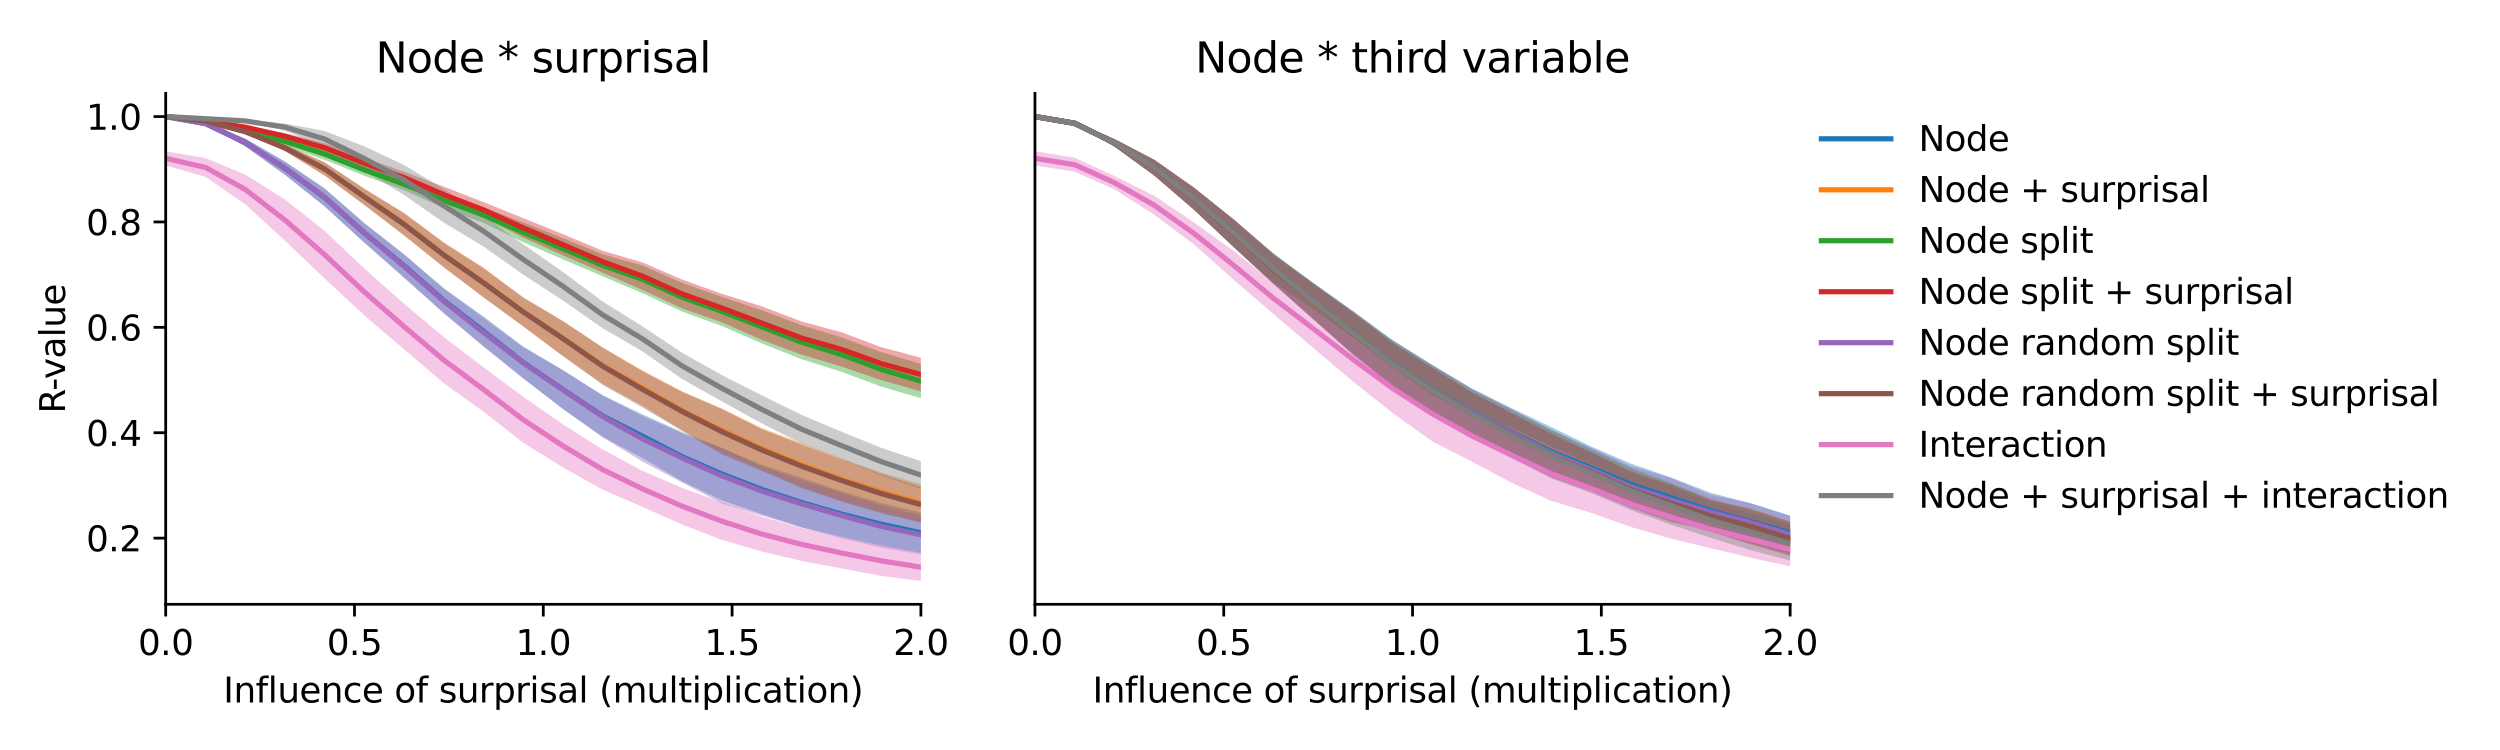 <?xml version="1.0" encoding="utf-8" standalone="no"?>
<!DOCTYPE svg PUBLIC "-//W3C//DTD SVG 1.1//EN"
  "http://www.w3.org/Graphics/SVG/1.1/DTD/svg11.dtd">
<svg xmlns:xlink="http://www.w3.org/1999/xlink" width="720pt" height="216pt" viewBox="0 0 720 216" xmlns="http://www.w3.org/2000/svg" version="1.1">
 <defs>
  <style type="text/css">*{stroke-linejoin: round; stroke-linecap: butt}</style>
 </defs>
 <g id="figure_1">
  <g id="patch_1">
   <path d="M 0 216 
L 720 216 
L 720 0 
L 0 0 
z
" style="fill: #ffffff"/>
  </g>
  <g id="axes_1">
   <g id="patch_2">
    <path d="M 47.72 174.04 
L 265.215 174.04 
L 265.215 26.88 
L 47.72 26.88 
z
" style="fill: #ffffff"/>
   </g>
   <g id="PolyCollection_1">
    <path d="M 47.72 33.569 
L 47.72 33.569 
L 59.167 35.925 
L 70.614 42.139 
L 82.061 50.356 
L 93.508 59.477 
L 104.956 69.956 
L 116.403 79.893 
L 127.85 90.15 
L 139.297 99.711 
L 150.744 109.061 
L 162.191 117.838 
L 173.638 125.815 
L 185.085 131.949 
L 196.532 138.655 
L 207.979 144.12 
L 219.427 148.073 
L 230.874 151.878 
L 242.321 154.635 
L 253.768 157.098 
L 265.215 159.272 
L 265.215 147.619 
L 265.215 147.619 
L 253.768 144.84 
L 242.321 141.477 
L 230.874 137.627 
L 219.427 133.864 
L 207.979 129.015 
L 196.532 124.47 
L 185.085 119.365 
L 173.638 113.873 
L 162.191 106.655 
L 150.744 99.839 
L 139.297 91.171 
L 127.85 83.014 
L 116.403 73.23 
L 104.956 64.289 
L 93.508 54.321 
L 82.061 46.548 
L 70.614 39.914 
L 59.167 35.251 
L 47.72 33.569 
z
" clip-path="url(#p8dbe5b2a8e)" style="fill: #1f77b4; fill-opacity: 0.4"/>
   </g>
   <g id="PolyCollection_2">
    <path d="M 47.72 33.569 
L 47.72 33.569 
L 59.167 35.074 
L 70.614 38.406 
L 82.061 43.533 
L 93.508 50.578 
L 104.956 59.06 
L 116.403 67.729 
L 127.85 77.028 
L 139.297 85.671 
L 150.744 94.13 
L 162.191 102.577 
L 173.638 110.588 
L 185.085 116.838 
L 196.532 123.963 
L 207.979 130.336 
L 219.427 135.201 
L 230.874 140.258 
L 242.321 144.126 
L 253.768 147.427 
L 265.215 150.38 
L 265.215 139.457 
L 265.215 139.457 
L 253.768 136.029 
L 242.321 132.017 
L 230.874 127.532 
L 219.427 123.247 
L 207.979 117.673 
L 196.532 112.726 
L 185.085 106.677 
L 173.638 100.103 
L 162.191 92.555 
L 150.744 85.68 
L 139.297 77.076 
L 127.85 69.785 
L 116.403 61.342 
L 104.956 54.356 
L 93.508 46.759 
L 82.061 41.65 
L 70.614 37.407 
L 59.167 34.681 
L 47.72 33.569 
z
" clip-path="url(#p8dbe5b2a8e)" style="fill: #ff7f0e; fill-opacity: 0.4"/>
   </g>
   <g id="PolyCollection_3">
    <path d="M 47.72 33.569 
L 47.72 33.569 
L 59.167 35.333 
L 70.614 38.197 
L 82.061 42.07 
L 93.508 46.033 
L 104.956 50.63 
L 116.403 54.756 
L 127.85 59.946 
L 139.297 64.191 
L 150.744 69.763 
L 162.191 74.728 
L 173.638 79.612 
L 185.085 84.474 
L 196.532 89.771 
L 207.979 93.924 
L 219.427 98.921 
L 230.874 103.472 
L 242.321 107.069 
L 253.768 111.334 
L 265.215 114.706 
L 265.215 104.83 
L 265.215 104.83 
L 253.768 101.396 
L 242.321 97.151 
L 230.874 93.671 
L 219.427 89.372 
L 207.979 85.542 
L 196.532 81.514 
L 185.085 76.491 
L 173.638 73.277 
L 162.191 68.604 
L 150.744 64.108 
L 139.297 59.711 
L 127.85 55.465 
L 116.403 51.392 
L 104.956 47.232 
L 93.508 42.745 
L 82.061 39.392 
L 70.614 36.927 
L 59.167 34.871 
L 47.72 33.569 
z
" clip-path="url(#p8dbe5b2a8e)" style="fill: #2ca02c; fill-opacity: 0.4"/>
   </g>
   <g id="PolyCollection_4">
    <path d="M 47.72 33.57 
L 47.72 33.57 
L 59.167 34.948 
L 70.614 36.965 
L 82.061 40.152 
L 93.508 43.932 
L 104.956 48.56 
L 116.403 52.858 
L 127.85 58.393 
L 139.297 62.73 
L 150.744 68.462 
L 162.191 73.574 
L 173.638 78.547 
L 185.085 83.519 
L 196.532 88.866 
L 207.979 92.846 
L 219.427 97.897 
L 230.874 102.151 
L 242.321 105.555 
L 253.768 109.464 
L 265.215 112.722 
L 265.215 103.022 
L 265.215 103.022 
L 253.768 99.982 
L 242.321 95.685 
L 230.874 92.598 
L 219.427 88.237 
L 207.979 84.65 
L 196.532 80.545 
L 185.085 75.601 
L 173.638 72.25 
L 162.191 67.459 
L 150.744 62.842 
L 139.297 58.241 
L 127.85 53.771 
L 116.403 49.477 
L 104.956 45.421 
L 93.508 41.195 
L 82.061 38.334 
L 70.614 36.29 
L 59.167 34.616 
L 47.72 33.57 
z
" clip-path="url(#p8dbe5b2a8e)" style="fill: #d62728; fill-opacity: 0.4"/>
   </g>
   <g id="PolyCollection_5">
    <path d="M 47.72 33.569 
L 47.72 33.569 
L 59.167 35.922 
L 70.614 42.153 
L 82.061 50.327 
L 93.508 59.389 
L 104.956 69.846 
L 116.403 80.093 
L 127.85 90.281 
L 139.297 99.882 
L 150.744 108.97 
L 162.191 117.807 
L 173.638 126.029 
L 185.085 132.966 
L 196.532 139 
L 207.979 145.051 
L 219.427 148.532 
L 230.874 151.925 
L 242.321 155.036 
L 253.768 157.669 
L 265.215 159.652 
L 265.215 148.388 
L 265.215 148.388 
L 253.768 145.54 
L 242.321 141.886 
L 230.874 138.305 
L 219.427 134.334 
L 207.979 129.088 
L 196.532 124.84 
L 185.085 119.871 
L 173.638 113.985 
L 162.191 106.658 
L 150.744 100.06 
L 139.297 91.653 
L 127.85 83.234 
L 116.403 73.351 
L 104.956 64.324 
L 93.508 54.27 
L 82.061 46.537 
L 70.614 39.905 
L 59.167 35.255 
L 47.72 33.569 
z
" clip-path="url(#p8dbe5b2a8e)" style="fill: #9467bd; fill-opacity: 0.4"/>
   </g>
   <g id="PolyCollection_6">
    <path d="M 47.72 33.57 
L 47.72 33.57 
L 59.167 35.077 
L 70.614 38.405 
L 82.061 43.521 
L 93.508 50.532 
L 104.956 59.054 
L 116.403 67.878 
L 127.85 76.996 
L 139.297 85.683 
L 150.744 94 
L 162.191 102.6 
L 173.638 110.875 
L 185.085 117.362 
L 196.532 124.172 
L 207.979 130.903 
L 219.427 135.632 
L 230.874 140.549 
L 242.321 144.461 
L 253.768 147.812 
L 265.215 150.503 
L 265.215 140.178 
L 265.215 140.178 
L 253.768 136.516 
L 242.321 132.308 
L 230.874 128.024 
L 219.427 123.589 
L 207.979 117.842 
L 196.532 112.929 
L 185.085 106.951 
L 173.638 100.155 
L 162.191 92.507 
L 150.744 85.744 
L 139.297 77.311 
L 127.85 69.975 
L 116.403 61.424 
L 104.956 54.372 
L 93.508 46.783 
L 82.061 41.65 
L 70.614 37.409 
L 59.167 34.682 
L 47.72 33.57 
z
" clip-path="url(#p8dbe5b2a8e)" style="fill: #8c564b; fill-opacity: 0.4"/>
   </g>
   <g id="PolyCollection_7">
    <path d="M 47.72 43.583 
L 47.72 47.642 
L 59.167 50.925 
L 70.614 58.823 
L 82.061 69.293 
L 93.508 80.226 
L 104.956 90.856 
L 116.403 100.647 
L 127.85 110.384 
L 139.297 118.596 
L 150.744 127.525 
L 162.191 134.653 
L 173.638 141.05 
L 185.085 146.021 
L 196.532 151.099 
L 207.979 155.512 
L 219.427 158.835 
L 230.874 161.559 
L 242.321 163.697 
L 253.768 165.85 
L 265.215 167.351 
L 265.215 159.339 
L 265.215 159.339 
L 253.768 157.185 
L 242.321 154.813 
L 230.874 152.017 
L 219.427 148.801 
L 207.979 144.78 
L 196.532 140.553 
L 185.085 135.627 
L 173.638 129.507 
L 162.191 122.277 
L 150.744 114.328 
L 139.297 105.815 
L 127.85 97.087 
L 116.403 87.526 
L 104.956 77.376 
L 93.508 66.511 
L 82.061 57.448 
L 70.614 50.285 
L 59.167 45.524 
L 47.72 43.583 
z
" clip-path="url(#p8dbe5b2a8e)" style="fill: #e377c2; fill-opacity: 0.4"/>
   </g>
   <g id="PolyCollection_8">
    <path d="M 47.72 33.569 
L 47.72 33.569 
L 59.167 34.226 
L 70.614 35.154 
L 82.061 37.637 
L 93.508 42.356 
L 104.956 49.229 
L 116.403 56.167 
L 127.85 64.122 
L 139.297 71.046 
L 150.744 79.138 
L 162.191 86.605 
L 173.638 94.578 
L 185.085 101.229 
L 196.532 109.219 
L 207.979 115.643 
L 219.427 121.981 
L 230.874 127.751 
L 242.321 132.325 
L 253.768 136.952 
L 265.215 140.84 
L 265.215 132.814 
L 265.215 132.814 
L 253.768 128.954 
L 242.321 124.324 
L 230.874 119.499 
L 219.427 113.877 
L 207.979 108.077 
L 196.532 101.658 
L 185.085 94.038 
L 173.638 86.886 
L 162.191 78.377 
L 150.744 70.383 
L 139.297 62.165 
L 127.85 54.485 
L 116.403 47.549 
L 104.956 42.151 
L 93.508 37.746 
L 82.061 35.58 
L 70.614 34.499 
L 59.167 34.147 
L 47.72 33.569 
z
" clip-path="url(#p8dbe5b2a8e)" style="fill: #7f7f7f; fill-opacity: 0.4"/>
   </g>
   <g id="matplotlib.axis_1">
    <g id="xtick_1">
     <g id="line2d_1">
      <defs>
       <path id="m71235b9f17" d="M 0 0 
L 0 3.5 
" style="stroke: #000000; stroke-width: 0.8"/>
      </defs>
      <g>
       <use xlink:href="#m71235b9f17" x="47.72" y="174.04" style="stroke: #000000; stroke-width: 0.8"/>
      </g>
     </g>
     <g id="text_1">
      <!-- 0.0 -->
      <g transform="translate(39.768 188.638)scale(0.1 -0.1)">
       <defs>
        <path id="DejaVuSans-30" d="M 2034 4250 
Q 1547 4250 1301 3770 
Q 1056 3291 1056 2328 
Q 1056 1369 1301 889 
Q 1547 409 2034 409 
Q 2525 409 2770 889 
Q 3016 1369 3016 2328 
Q 3016 3291 2770 3770 
Q 2525 4250 2034 4250 
z
M 2034 4750 
Q 2819 4750 3233 4129 
Q 3647 3509 3647 2328 
Q 3647 1150 3233 529 
Q 2819 -91 2034 -91 
Q 1250 -91 836 529 
Q 422 1150 422 2328 
Q 422 3509 836 4129 
Q 1250 4750 2034 4750 
z
" transform="scale(0.016)"/>
        <path id="DejaVuSans-2e" d="M 684 794 
L 1344 794 
L 1344 0 
L 684 0 
L 684 794 
z
" transform="scale(0.016)"/>
       </defs>
       <use xlink:href="#DejaVuSans-30"/>
       <use xlink:href="#DejaVuSans-2e" x="63.623"/>
       <use xlink:href="#DejaVuSans-30" x="95.41"/>
      </g>
     </g>
    </g>
    <g id="xtick_2">
     <g id="line2d_2">
      <g>
       <use xlink:href="#m71235b9f17" x="102.094" y="174.04" style="stroke: #000000; stroke-width: 0.8"/>
      </g>
     </g>
     <g id="text_2">
      <!-- 0.5 -->
      <g transform="translate(94.142 188.638)scale(0.1 -0.1)">
       <defs>
        <path id="DejaVuSans-35" d="M 691 4666 
L 3169 4666 
L 3169 4134 
L 1269 4134 
L 1269 2991 
Q 1406 3038 1543 3061 
Q 1681 3084 1819 3084 
Q 2600 3084 3056 2656 
Q 3513 2228 3513 1497 
Q 3513 744 3044 326 
Q 2575 -91 1722 -91 
Q 1428 -91 1123 -41 
Q 819 9 494 109 
L 494 744 
Q 775 591 1075 516 
Q 1375 441 1709 441 
Q 2250 441 2565 725 
Q 2881 1009 2881 1497 
Q 2881 1984 2565 2268 
Q 2250 2553 1709 2553 
Q 1456 2553 1204 2497 
Q 953 2441 691 2322 
L 691 4666 
z
" transform="scale(0.016)"/>
       </defs>
       <use xlink:href="#DejaVuSans-30"/>
       <use xlink:href="#DejaVuSans-2e" x="63.623"/>
       <use xlink:href="#DejaVuSans-35" x="95.41"/>
      </g>
     </g>
    </g>
    <g id="xtick_3">
     <g id="line2d_3">
      <g>
       <use xlink:href="#m71235b9f17" x="156.468" y="174.04" style="stroke: #000000; stroke-width: 0.8"/>
      </g>
     </g>
     <g id="text_3">
      <!-- 1.0 -->
      <g transform="translate(148.516 188.638)scale(0.1 -0.1)">
       <defs>
        <path id="DejaVuSans-31" d="M 794 531 
L 1825 531 
L 1825 4091 
L 703 3866 
L 703 4441 
L 1819 4666 
L 2450 4666 
L 2450 531 
L 3481 531 
L 3481 0 
L 794 0 
L 794 531 
z
" transform="scale(0.016)"/>
       </defs>
       <use xlink:href="#DejaVuSans-31"/>
       <use xlink:href="#DejaVuSans-2e" x="63.623"/>
       <use xlink:href="#DejaVuSans-30" x="95.41"/>
      </g>
     </g>
    </g>
    <g id="xtick_4">
     <g id="line2d_4">
      <g>
       <use xlink:href="#m71235b9f17" x="210.841" y="174.04" style="stroke: #000000; stroke-width: 0.8"/>
      </g>
     </g>
     <g id="text_4">
      <!-- 1.5 -->
      <g transform="translate(202.89 188.638)scale(0.1 -0.1)">
       <use xlink:href="#DejaVuSans-31"/>
       <use xlink:href="#DejaVuSans-2e" x="63.623"/>
       <use xlink:href="#DejaVuSans-35" x="95.41"/>
      </g>
     </g>
    </g>
    <g id="xtick_5">
     <g id="line2d_5">
      <g>
       <use xlink:href="#m71235b9f17" x="265.215" y="174.04" style="stroke: #000000; stroke-width: 0.8"/>
      </g>
     </g>
     <g id="text_5">
      <!-- 2.0 -->
      <g transform="translate(257.263 188.638)scale(0.1 -0.1)">
       <defs>
        <path id="DejaVuSans-32" d="M 1228 531 
L 3431 531 
L 3431 0 
L 469 0 
L 469 531 
Q 828 903 1448 1529 
Q 2069 2156 2228 2338 
Q 2531 2678 2651 2914 
Q 2772 3150 2772 3378 
Q 2772 3750 2511 3984 
Q 2250 4219 1831 4219 
Q 1534 4219 1204 4116 
Q 875 4013 500 3803 
L 500 4441 
Q 881 4594 1212 4672 
Q 1544 4750 1819 4750 
Q 2544 4750 2975 4387 
Q 3406 4025 3406 3419 
Q 3406 3131 3298 2873 
Q 3191 2616 2906 2266 
Q 2828 2175 2409 1742 
Q 1991 1309 1228 531 
z
" transform="scale(0.016)"/>
       </defs>
       <use xlink:href="#DejaVuSans-32"/>
       <use xlink:href="#DejaVuSans-2e" x="63.623"/>
       <use xlink:href="#DejaVuSans-30" x="95.41"/>
      </g>
     </g>
    </g>
    <g id="text_6">
     <!-- Influence of surprisal (multiplication) -->
     <g transform="translate(64.321 202.317)scale(0.1 -0.1)">
      <defs>
       <path id="DejaVuSans-49" d="M 628 4666 
L 1259 4666 
L 1259 0 
L 628 0 
L 628 4666 
z
" transform="scale(0.016)"/>
       <path id="DejaVuSans-6e" d="M 3513 2113 
L 3513 0 
L 2938 0 
L 2938 2094 
Q 2938 2591 2744 2837 
Q 2550 3084 2163 3084 
Q 1697 3084 1428 2787 
Q 1159 2491 1159 1978 
L 1159 0 
L 581 0 
L 581 3500 
L 1159 3500 
L 1159 2956 
Q 1366 3272 1645 3428 
Q 1925 3584 2291 3584 
Q 2894 3584 3203 3211 
Q 3513 2838 3513 2113 
z
" transform="scale(0.016)"/>
       <path id="DejaVuSans-66" d="M 2375 4863 
L 2375 4384 
L 1825 4384 
Q 1516 4384 1395 4259 
Q 1275 4134 1275 3809 
L 1275 3500 
L 2222 3500 
L 2222 3053 
L 1275 3053 
L 1275 0 
L 697 0 
L 697 3053 
L 147 3053 
L 147 3500 
L 697 3500 
L 697 3744 
Q 697 4328 969 4595 
Q 1241 4863 1831 4863 
L 2375 4863 
z
" transform="scale(0.016)"/>
       <path id="DejaVuSans-6c" d="M 603 4863 
L 1178 4863 
L 1178 0 
L 603 0 
L 603 4863 
z
" transform="scale(0.016)"/>
       <path id="DejaVuSans-75" d="M 544 1381 
L 544 3500 
L 1119 3500 
L 1119 1403 
Q 1119 906 1312 657 
Q 1506 409 1894 409 
Q 2359 409 2629 706 
Q 2900 1003 2900 1516 
L 2900 3500 
L 3475 3500 
L 3475 0 
L 2900 0 
L 2900 538 
Q 2691 219 2414 64 
Q 2138 -91 1772 -91 
Q 1169 -91 856 284 
Q 544 659 544 1381 
z
M 1991 3584 
L 1991 3584 
z
" transform="scale(0.016)"/>
       <path id="DejaVuSans-65" d="M 3597 1894 
L 3597 1613 
L 953 1613 
Q 991 1019 1311 708 
Q 1631 397 2203 397 
Q 2534 397 2845 478 
Q 3156 559 3463 722 
L 3463 178 
Q 3153 47 2828 -22 
Q 2503 -91 2169 -91 
Q 1331 -91 842 396 
Q 353 884 353 1716 
Q 353 2575 817 3079 
Q 1281 3584 2069 3584 
Q 2775 3584 3186 3129 
Q 3597 2675 3597 1894 
z
M 3022 2063 
Q 3016 2534 2758 2815 
Q 2500 3097 2075 3097 
Q 1594 3097 1305 2825 
Q 1016 2553 972 2059 
L 3022 2063 
z
" transform="scale(0.016)"/>
       <path id="DejaVuSans-63" d="M 3122 3366 
L 3122 2828 
Q 2878 2963 2633 3030 
Q 2388 3097 2138 3097 
Q 1578 3097 1268 2742 
Q 959 2388 959 1747 
Q 959 1106 1268 751 
Q 1578 397 2138 397 
Q 2388 397 2633 464 
Q 2878 531 3122 666 
L 3122 134 
Q 2881 22 2623 -34 
Q 2366 -91 2075 -91 
Q 1284 -91 818 406 
Q 353 903 353 1747 
Q 353 2603 823 3093 
Q 1294 3584 2113 3584 
Q 2378 3584 2631 3529 
Q 2884 3475 3122 3366 
z
" transform="scale(0.016)"/>
       <path id="DejaVuSans-20" transform="scale(0.016)"/>
       <path id="DejaVuSans-6f" d="M 1959 3097 
Q 1497 3097 1228 2736 
Q 959 2375 959 1747 
Q 959 1119 1226 758 
Q 1494 397 1959 397 
Q 2419 397 2687 759 
Q 2956 1122 2956 1747 
Q 2956 2369 2687 2733 
Q 2419 3097 1959 3097 
z
M 1959 3584 
Q 2709 3584 3137 3096 
Q 3566 2609 3566 1747 
Q 3566 888 3137 398 
Q 2709 -91 1959 -91 
Q 1206 -91 779 398 
Q 353 888 353 1747 
Q 353 2609 779 3096 
Q 1206 3584 1959 3584 
z
" transform="scale(0.016)"/>
       <path id="DejaVuSans-73" d="M 2834 3397 
L 2834 2853 
Q 2591 2978 2328 3040 
Q 2066 3103 1784 3103 
Q 1356 3103 1142 2972 
Q 928 2841 928 2578 
Q 928 2378 1081 2264 
Q 1234 2150 1697 2047 
L 1894 2003 
Q 2506 1872 2764 1633 
Q 3022 1394 3022 966 
Q 3022 478 2636 193 
Q 2250 -91 1575 -91 
Q 1294 -91 989 -36 
Q 684 19 347 128 
L 347 722 
Q 666 556 975 473 
Q 1284 391 1588 391 
Q 1994 391 2212 530 
Q 2431 669 2431 922 
Q 2431 1156 2273 1281 
Q 2116 1406 1581 1522 
L 1381 1569 
Q 847 1681 609 1914 
Q 372 2147 372 2553 
Q 372 3047 722 3315 
Q 1072 3584 1716 3584 
Q 2034 3584 2315 3537 
Q 2597 3491 2834 3397 
z
" transform="scale(0.016)"/>
       <path id="DejaVuSans-72" d="M 2631 2963 
Q 2534 3019 2420 3045 
Q 2306 3072 2169 3072 
Q 1681 3072 1420 2755 
Q 1159 2438 1159 1844 
L 1159 0 
L 581 0 
L 581 3500 
L 1159 3500 
L 1159 2956 
Q 1341 3275 1631 3429 
Q 1922 3584 2338 3584 
Q 2397 3584 2469 3576 
Q 2541 3569 2628 3553 
L 2631 2963 
z
" transform="scale(0.016)"/>
       <path id="DejaVuSans-70" d="M 1159 525 
L 1159 -1331 
L 581 -1331 
L 581 3500 
L 1159 3500 
L 1159 2969 
Q 1341 3281 1617 3432 
Q 1894 3584 2278 3584 
Q 2916 3584 3314 3078 
Q 3713 2572 3713 1747 
Q 3713 922 3314 415 
Q 2916 -91 2278 -91 
Q 1894 -91 1617 61 
Q 1341 213 1159 525 
z
M 3116 1747 
Q 3116 2381 2855 2742 
Q 2594 3103 2138 3103 
Q 1681 3103 1420 2742 
Q 1159 2381 1159 1747 
Q 1159 1113 1420 752 
Q 1681 391 2138 391 
Q 2594 391 2855 752 
Q 3116 1113 3116 1747 
z
" transform="scale(0.016)"/>
       <path id="DejaVuSans-69" d="M 603 3500 
L 1178 3500 
L 1178 0 
L 603 0 
L 603 3500 
z
M 603 4863 
L 1178 4863 
L 1178 4134 
L 603 4134 
L 603 4863 
z
" transform="scale(0.016)"/>
       <path id="DejaVuSans-61" d="M 2194 1759 
Q 1497 1759 1228 1600 
Q 959 1441 959 1056 
Q 959 750 1161 570 
Q 1363 391 1709 391 
Q 2188 391 2477 730 
Q 2766 1069 2766 1631 
L 2766 1759 
L 2194 1759 
z
M 3341 1997 
L 3341 0 
L 2766 0 
L 2766 531 
Q 2569 213 2275 61 
Q 1981 -91 1556 -91 
Q 1019 -91 701 211 
Q 384 513 384 1019 
Q 384 1609 779 1909 
Q 1175 2209 1959 2209 
L 2766 2209 
L 2766 2266 
Q 2766 2663 2505 2880 
Q 2244 3097 1772 3097 
Q 1472 3097 1187 3025 
Q 903 2953 641 2809 
L 641 3341 
Q 956 3463 1253 3523 
Q 1550 3584 1831 3584 
Q 2591 3584 2966 3190 
Q 3341 2797 3341 1997 
z
" transform="scale(0.016)"/>
       <path id="DejaVuSans-28" d="M 1984 4856 
Q 1566 4138 1362 3434 
Q 1159 2731 1159 2009 
Q 1159 1288 1364 580 
Q 1569 -128 1984 -844 
L 1484 -844 
Q 1016 -109 783 600 
Q 550 1309 550 2009 
Q 550 2706 781 3412 
Q 1013 4119 1484 4856 
L 1984 4856 
z
" transform="scale(0.016)"/>
       <path id="DejaVuSans-6d" d="M 3328 2828 
Q 3544 3216 3844 3400 
Q 4144 3584 4550 3584 
Q 5097 3584 5394 3201 
Q 5691 2819 5691 2113 
L 5691 0 
L 5113 0 
L 5113 2094 
Q 5113 2597 4934 2840 
Q 4756 3084 4391 3084 
Q 3944 3084 3684 2787 
Q 3425 2491 3425 1978 
L 3425 0 
L 2847 0 
L 2847 2094 
Q 2847 2600 2669 2842 
Q 2491 3084 2119 3084 
Q 1678 3084 1418 2786 
Q 1159 2488 1159 1978 
L 1159 0 
L 581 0 
L 581 3500 
L 1159 3500 
L 1159 2956 
Q 1356 3278 1631 3431 
Q 1906 3584 2284 3584 
Q 2666 3584 2933 3390 
Q 3200 3197 3328 2828 
z
" transform="scale(0.016)"/>
       <path id="DejaVuSans-74" d="M 1172 4494 
L 1172 3500 
L 2356 3500 
L 2356 3053 
L 1172 3053 
L 1172 1153 
Q 1172 725 1289 603 
Q 1406 481 1766 481 
L 2356 481 
L 2356 0 
L 1766 0 
Q 1100 0 847 248 
Q 594 497 594 1153 
L 594 3053 
L 172 3053 
L 172 3500 
L 594 3500 
L 594 4494 
L 1172 4494 
z
" transform="scale(0.016)"/>
       <path id="DejaVuSans-29" d="M 513 4856 
L 1013 4856 
Q 1481 4119 1714 3412 
Q 1947 2706 1947 2009 
Q 1947 1309 1714 600 
Q 1481 -109 1013 -844 
L 513 -844 
Q 928 -128 1133 580 
Q 1338 1288 1338 2009 
Q 1338 2731 1133 3434 
Q 928 4138 513 4856 
z
" transform="scale(0.016)"/>
      </defs>
      <use xlink:href="#DejaVuSans-49"/>
      <use xlink:href="#DejaVuSans-6e" x="29.492"/>
      <use xlink:href="#DejaVuSans-66" x="92.871"/>
      <use xlink:href="#DejaVuSans-6c" x="128.076"/>
      <use xlink:href="#DejaVuSans-75" x="155.859"/>
      <use xlink:href="#DejaVuSans-65" x="219.238"/>
      <use xlink:href="#DejaVuSans-6e" x="280.762"/>
      <use xlink:href="#DejaVuSans-63" x="344.141"/>
      <use xlink:href="#DejaVuSans-65" x="399.121"/>
      <use xlink:href="#DejaVuSans-20" x="460.645"/>
      <use xlink:href="#DejaVuSans-6f" x="492.432"/>
      <use xlink:href="#DejaVuSans-66" x="553.613"/>
      <use xlink:href="#DejaVuSans-20" x="588.818"/>
      <use xlink:href="#DejaVuSans-73" x="620.605"/>
      <use xlink:href="#DejaVuSans-75" x="672.705"/>
      <use xlink:href="#DejaVuSans-72" x="736.084"/>
      <use xlink:href="#DejaVuSans-70" x="777.197"/>
      <use xlink:href="#DejaVuSans-72" x="840.674"/>
      <use xlink:href="#DejaVuSans-69" x="881.787"/>
      <use xlink:href="#DejaVuSans-73" x="909.57"/>
      <use xlink:href="#DejaVuSans-61" x="961.67"/>
      <use xlink:href="#DejaVuSans-6c" x="1022.949"/>
      <use xlink:href="#DejaVuSans-20" x="1050.732"/>
      <use xlink:href="#DejaVuSans-28" x="1082.52"/>
      <use xlink:href="#DejaVuSans-6d" x="1121.533"/>
      <use xlink:href="#DejaVuSans-75" x="1218.945"/>
      <use xlink:href="#DejaVuSans-6c" x="1282.324"/>
      <use xlink:href="#DejaVuSans-74" x="1310.107"/>
      <use xlink:href="#DejaVuSans-69" x="1349.316"/>
      <use xlink:href="#DejaVuSans-70" x="1377.1"/>
      <use xlink:href="#DejaVuSans-6c" x="1440.576"/>
      <use xlink:href="#DejaVuSans-69" x="1468.359"/>
      <use xlink:href="#DejaVuSans-63" x="1496.143"/>
      <use xlink:href="#DejaVuSans-61" x="1551.123"/>
      <use xlink:href="#DejaVuSans-74" x="1612.402"/>
      <use xlink:href="#DejaVuSans-69" x="1651.611"/>
      <use xlink:href="#DejaVuSans-6f" x="1679.395"/>
      <use xlink:href="#DejaVuSans-6e" x="1740.576"/>
      <use xlink:href="#DejaVuSans-29" x="1803.955"/>
     </g>
    </g>
   </g>
   <g id="matplotlib.axis_2">
    <g id="ytick_1">
     <g id="line2d_6">
      <defs>
       <path id="m9921e13d58" d="M 0 0 
L -3.5 0 
" style="stroke: #000000; stroke-width: 0.8"/>
      </defs>
      <g>
       <use xlink:href="#m9921e13d58" x="47.72" y="154.976" style="stroke: #000000; stroke-width: 0.8"/>
      </g>
     </g>
     <g id="text_7">
      <!-- 0.2 -->
      <g transform="translate(24.817 158.775)scale(0.1 -0.1)">
       <use xlink:href="#DejaVuSans-30"/>
       <use xlink:href="#DejaVuSans-2e" x="63.623"/>
       <use xlink:href="#DejaVuSans-32" x="95.41"/>
      </g>
     </g>
    </g>
    <g id="ytick_2">
     <g id="line2d_7">
      <g>
       <use xlink:href="#m9921e13d58" x="47.72" y="124.624" style="stroke: #000000; stroke-width: 0.8"/>
      </g>
     </g>
     <g id="text_8">
      <!-- 0.4 -->
      <g transform="translate(24.817 128.424)scale(0.1 -0.1)">
       <defs>
        <path id="DejaVuSans-34" d="M 2419 4116 
L 825 1625 
L 2419 1625 
L 2419 4116 
z
M 2253 4666 
L 3047 4666 
L 3047 1625 
L 3713 1625 
L 3713 1100 
L 3047 1100 
L 3047 0 
L 2419 0 
L 2419 1100 
L 313 1100 
L 313 1709 
L 2253 4666 
z
" transform="scale(0.016)"/>
       </defs>
       <use xlink:href="#DejaVuSans-30"/>
       <use xlink:href="#DejaVuSans-2e" x="63.623"/>
       <use xlink:href="#DejaVuSans-34" x="95.41"/>
      </g>
     </g>
    </g>
    <g id="ytick_3">
     <g id="line2d_8">
      <g>
       <use xlink:href="#m9921e13d58" x="47.72" y="94.273" style="stroke: #000000; stroke-width: 0.8"/>
      </g>
     </g>
     <g id="text_9">
      <!-- 0.6 -->
      <g transform="translate(24.817 98.072)scale(0.1 -0.1)">
       <defs>
        <path id="DejaVuSans-36" d="M 2113 2584 
Q 1688 2584 1439 2293 
Q 1191 2003 1191 1497 
Q 1191 994 1439 701 
Q 1688 409 2113 409 
Q 2538 409 2786 701 
Q 3034 994 3034 1497 
Q 3034 2003 2786 2293 
Q 2538 2584 2113 2584 
z
M 3366 4563 
L 3366 3988 
Q 3128 4100 2886 4159 
Q 2644 4219 2406 4219 
Q 1781 4219 1451 3797 
Q 1122 3375 1075 2522 
Q 1259 2794 1537 2939 
Q 1816 3084 2150 3084 
Q 2853 3084 3261 2657 
Q 3669 2231 3669 1497 
Q 3669 778 3244 343 
Q 2819 -91 2113 -91 
Q 1303 -91 875 529 
Q 447 1150 447 2328 
Q 447 3434 972 4092 
Q 1497 4750 2381 4750 
Q 2619 4750 2861 4703 
Q 3103 4656 3366 4563 
z
" transform="scale(0.016)"/>
       </defs>
       <use xlink:href="#DejaVuSans-30"/>
       <use xlink:href="#DejaVuSans-2e" x="63.623"/>
       <use xlink:href="#DejaVuSans-36" x="95.41"/>
      </g>
     </g>
    </g>
    <g id="ytick_4">
     <g id="line2d_9">
      <g>
       <use xlink:href="#m9921e13d58" x="47.72" y="63.921" style="stroke: #000000; stroke-width: 0.8"/>
      </g>
     </g>
     <g id="text_10">
      <!-- 0.8 -->
      <g transform="translate(24.817 67.72)scale(0.1 -0.1)">
       <defs>
        <path id="DejaVuSans-38" d="M 2034 2216 
Q 1584 2216 1326 1975 
Q 1069 1734 1069 1313 
Q 1069 891 1326 650 
Q 1584 409 2034 409 
Q 2484 409 2743 651 
Q 3003 894 3003 1313 
Q 3003 1734 2745 1975 
Q 2488 2216 2034 2216 
z
M 1403 2484 
Q 997 2584 770 2862 
Q 544 3141 544 3541 
Q 544 4100 942 4425 
Q 1341 4750 2034 4750 
Q 2731 4750 3128 4425 
Q 3525 4100 3525 3541 
Q 3525 3141 3298 2862 
Q 3072 2584 2669 2484 
Q 3125 2378 3379 2068 
Q 3634 1759 3634 1313 
Q 3634 634 3220 271 
Q 2806 -91 2034 -91 
Q 1263 -91 848 271 
Q 434 634 434 1313 
Q 434 1759 690 2068 
Q 947 2378 1403 2484 
z
M 1172 3481 
Q 1172 3119 1398 2916 
Q 1625 2713 2034 2713 
Q 2441 2713 2670 2916 
Q 2900 3119 2900 3481 
Q 2900 3844 2670 4047 
Q 2441 4250 2034 4250 
Q 1625 4250 1398 4047 
Q 1172 3844 1172 3481 
z
" transform="scale(0.016)"/>
       </defs>
       <use xlink:href="#DejaVuSans-30"/>
       <use xlink:href="#DejaVuSans-2e" x="63.623"/>
       <use xlink:href="#DejaVuSans-38" x="95.41"/>
      </g>
     </g>
    </g>
    <g id="ytick_5">
     <g id="line2d_10">
      <g>
       <use xlink:href="#m9921e13d58" x="47.72" y="33.569" style="stroke: #000000; stroke-width: 0.8"/>
      </g>
     </g>
     <g id="text_11">
      <!-- 1.0 -->
      <g transform="translate(24.817 37.368)scale(0.1 -0.1)">
       <use xlink:href="#DejaVuSans-31"/>
       <use xlink:href="#DejaVuSans-2e" x="63.623"/>
       <use xlink:href="#DejaVuSans-30" x="95.41"/>
      </g>
     </g>
    </g>
    <g id="text_12">
     <!-- R-value -->
     <g transform="translate(18.737 119.065)rotate(-90)scale(0.1 -0.1)">
      <defs>
       <path id="DejaVuSans-52" d="M 2841 2188 
Q 3044 2119 3236 1894 
Q 3428 1669 3622 1275 
L 4263 0 
L 3584 0 
L 2988 1197 
Q 2756 1666 2539 1819 
Q 2322 1972 1947 1972 
L 1259 1972 
L 1259 0 
L 628 0 
L 628 4666 
L 2053 4666 
Q 2853 4666 3247 4331 
Q 3641 3997 3641 3322 
Q 3641 2881 3436 2590 
Q 3231 2300 2841 2188 
z
M 1259 4147 
L 1259 2491 
L 2053 2491 
Q 2509 2491 2742 2702 
Q 2975 2913 2975 3322 
Q 2975 3731 2742 3939 
Q 2509 4147 2053 4147 
L 1259 4147 
z
" transform="scale(0.016)"/>
       <path id="DejaVuSans-2d" d="M 313 2009 
L 1997 2009 
L 1997 1497 
L 313 1497 
L 313 2009 
z
" transform="scale(0.016)"/>
       <path id="DejaVuSans-76" d="M 191 3500 
L 800 3500 
L 1894 563 
L 2988 3500 
L 3597 3500 
L 2284 0 
L 1503 0 
L 191 3500 
z
" transform="scale(0.016)"/>
      </defs>
      <use xlink:href="#DejaVuSans-52"/>
      <use xlink:href="#DejaVuSans-2d" x="65.482"/>
      <use xlink:href="#DejaVuSans-76" x="98.941"/>
      <use xlink:href="#DejaVuSans-61" x="158.121"/>
      <use xlink:href="#DejaVuSans-6c" x="219.4"/>
      <use xlink:href="#DejaVuSans-75" x="247.184"/>
      <use xlink:href="#DejaVuSans-65" x="310.562"/>
     </g>
    </g>
   </g>
   <g id="line2d_11">
    <path d="M 47.72 33.569 
L 59.167 35.588 
L 70.614 41.026 
L 82.061 48.452 
L 93.508 56.899 
L 104.956 67.122 
L 116.403 76.561 
L 127.85 86.582 
L 139.297 95.441 
L 150.744 104.45 
L 162.191 112.246 
L 173.638 119.844 
L 185.085 125.657 
L 196.532 131.563 
L 207.979 136.568 
L 219.427 140.968 
L 230.874 144.752 
L 242.321 148.056 
L 253.768 150.969 
L 265.215 153.446 
" clip-path="url(#p8dbe5b2a8e)" style="fill: none; stroke: #1f77b4; stroke-width: 1.5; stroke-linecap: square"/>
   </g>
   <g id="line2d_12">
    <path d="M 47.72 33.569 
L 59.167 34.878 
L 70.614 37.906 
L 82.061 42.591 
L 93.508 48.669 
L 104.956 56.708 
L 116.403 64.536 
L 127.85 73.407 
L 139.297 81.373 
L 150.744 89.905 
L 162.191 97.566 
L 173.638 105.345 
L 185.085 111.757 
L 196.532 118.344 
L 207.979 124.004 
L 219.427 129.224 
L 230.874 133.895 
L 242.321 138.071 
L 253.768 141.728 
L 265.215 144.918 
" clip-path="url(#p8dbe5b2a8e)" style="fill: none; stroke: #ff7f0e; stroke-width: 1.5; stroke-linecap: square"/>
   </g>
   <g id="line2d_13">
    <path d="M 47.72 33.569 
L 59.167 35.102 
L 70.614 37.562 
L 82.061 40.731 
L 93.508 44.389 
L 104.956 48.931 
L 116.403 53.074 
L 127.85 57.706 
L 139.297 61.951 
L 150.744 66.935 
L 162.191 71.666 
L 173.638 76.445 
L 185.085 80.483 
L 196.532 85.642 
L 207.979 89.733 
L 219.427 94.146 
L 230.874 98.571 
L 242.321 102.11 
L 253.768 106.365 
L 265.215 109.768 
" clip-path="url(#p8dbe5b2a8e)" style="fill: none; stroke: #2ca02c; stroke-width: 1.5; stroke-linecap: square"/>
   </g>
   <g id="line2d_14">
    <path d="M 47.72 33.57 
L 59.167 34.782 
L 70.614 36.627 
L 82.061 39.243 
L 93.508 42.564 
L 104.956 46.991 
L 116.403 51.167 
L 127.85 56.082 
L 139.297 60.486 
L 150.744 65.652 
L 162.191 70.516 
L 173.638 75.399 
L 185.085 79.56 
L 196.532 84.705 
L 207.979 88.748 
L 219.427 93.067 
L 230.874 97.374 
L 242.321 100.62 
L 253.768 104.723 
L 265.215 107.872 
" clip-path="url(#p8dbe5b2a8e)" style="fill: none; stroke: #d62728; stroke-width: 1.5; stroke-linecap: square"/>
   </g>
   <g id="line2d_15">
    <path d="M 47.72 33.569 
L 59.167 35.589 
L 70.614 41.029 
L 82.061 48.432 
L 93.508 56.829 
L 104.956 67.085 
L 116.403 76.722 
L 127.85 86.758 
L 139.297 95.768 
L 150.744 104.515 
L 162.191 112.233 
L 173.638 120.007 
L 185.085 126.419 
L 196.532 131.92 
L 207.979 137.069 
L 219.427 141.433 
L 230.874 145.115 
L 242.321 148.461 
L 253.768 151.604 
L 265.215 154.02 
" clip-path="url(#p8dbe5b2a8e)" style="fill: none; stroke: #9467bd; stroke-width: 1.5; stroke-linecap: square"/>
   </g>
   <g id="line2d_16">
    <path d="M 47.72 33.57 
L 59.167 34.879 
L 70.614 37.907 
L 82.061 42.586 
L 93.508 48.658 
L 104.956 56.713 
L 116.403 64.651 
L 127.85 73.486 
L 139.297 81.497 
L 150.744 89.872 
L 162.191 97.554 
L 173.638 105.515 
L 185.085 112.157 
L 196.532 118.55 
L 207.979 124.372 
L 219.427 129.611 
L 230.874 134.286 
L 242.321 138.385 
L 253.768 142.164 
L 265.215 145.341 
" clip-path="url(#p8dbe5b2a8e)" style="fill: none; stroke: #8c564b; stroke-width: 1.5; stroke-linecap: square"/>
   </g>
   <g id="line2d_17">
    <path d="M 47.72 45.613 
L 59.167 48.225 
L 70.614 54.554 
L 82.061 63.371 
L 93.508 73.369 
L 104.956 84.116 
L 116.403 94.086 
L 127.85 103.736 
L 139.297 112.205 
L 150.744 120.926 
L 162.191 128.465 
L 173.638 135.279 
L 185.085 140.824 
L 196.532 145.826 
L 207.979 150.146 
L 219.427 153.818 
L 230.874 156.788 
L 242.321 159.255 
L 253.768 161.518 
L 265.215 163.345 
" clip-path="url(#p8dbe5b2a8e)" style="fill: none; stroke: #e377c2; stroke-width: 1.5; stroke-linecap: square"/>
   </g>
   <g id="line2d_18">
    <path d="M 47.72 33.569 
L 59.167 34.187 
L 70.614 34.826 
L 82.061 36.609 
L 93.508 40.051 
L 104.956 45.69 
L 116.403 51.858 
L 127.85 59.304 
L 139.297 66.605 
L 150.744 74.76 
L 162.191 82.491 
L 173.638 90.732 
L 185.085 97.634 
L 196.532 105.438 
L 207.979 111.86 
L 219.427 117.929 
L 230.874 123.625 
L 242.321 128.325 
L 253.768 132.953 
L 265.215 136.827 
" clip-path="url(#p8dbe5b2a8e)" style="fill: none; stroke: #7f7f7f; stroke-width: 1.5; stroke-linecap: square"/>
   </g>
   <g id="patch_3">
    <path d="M 47.72 174.04 
L 47.72 26.88 
" style="fill: none; stroke: #000000; stroke-width: 0.8; stroke-linejoin: miter; stroke-linecap: square"/>
   </g>
   <g id="patch_4">
    <path d="M 47.72 174.04 
L 265.215 174.04 
" style="fill: none; stroke: #000000; stroke-width: 0.8; stroke-linejoin: miter; stroke-linecap: square"/>
   </g>
   <g id="text_13">
    <!-- Node * surprisal -->
    <g transform="translate(108.186 20.88)scale(0.12 -0.12)">
     <defs>
      <path id="DejaVuSans-4e" d="M 628 4666 
L 1478 4666 
L 3547 763 
L 3547 4666 
L 4159 4666 
L 4159 0 
L 3309 0 
L 1241 3903 
L 1241 0 
L 628 0 
L 628 4666 
z
" transform="scale(0.016)"/>
      <path id="DejaVuSans-64" d="M 2906 2969 
L 2906 4863 
L 3481 4863 
L 3481 0 
L 2906 0 
L 2906 525 
Q 2725 213 2448 61 
Q 2172 -91 1784 -91 
Q 1150 -91 751 415 
Q 353 922 353 1747 
Q 353 2572 751 3078 
Q 1150 3584 1784 3584 
Q 2172 3584 2448 3432 
Q 2725 3281 2906 2969 
z
M 947 1747 
Q 947 1113 1208 752 
Q 1469 391 1925 391 
Q 2381 391 2643 752 
Q 2906 1113 2906 1747 
Q 2906 2381 2643 2742 
Q 2381 3103 1925 3103 
Q 1469 3103 1208 2742 
Q 947 2381 947 1747 
z
" transform="scale(0.016)"/>
      <path id="DejaVuSans-2a" d="M 3009 3897 
L 1888 3291 
L 3009 2681 
L 2828 2375 
L 1778 3009 
L 1778 1831 
L 1422 1831 
L 1422 3009 
L 372 2375 
L 191 2681 
L 1313 3291 
L 191 3897 
L 372 4206 
L 1422 3572 
L 1422 4750 
L 1778 4750 
L 1778 3572 
L 2828 4206 
L 3009 3897 
z
" transform="scale(0.016)"/>
     </defs>
     <use xlink:href="#DejaVuSans-4e"/>
     <use xlink:href="#DejaVuSans-6f" x="74.805"/>
     <use xlink:href="#DejaVuSans-64" x="135.986"/>
     <use xlink:href="#DejaVuSans-65" x="199.463"/>
     <use xlink:href="#DejaVuSans-20" x="260.986"/>
     <use xlink:href="#DejaVuSans-2a" x="292.773"/>
     <use xlink:href="#DejaVuSans-20" x="342.773"/>
     <use xlink:href="#DejaVuSans-73" x="374.561"/>
     <use xlink:href="#DejaVuSans-75" x="426.66"/>
     <use xlink:href="#DejaVuSans-72" x="490.039"/>
     <use xlink:href="#DejaVuSans-70" x="531.152"/>
     <use xlink:href="#DejaVuSans-72" x="594.629"/>
     <use xlink:href="#DejaVuSans-69" x="635.742"/>
     <use xlink:href="#DejaVuSans-73" x="663.525"/>
     <use xlink:href="#DejaVuSans-61" x="715.625"/>
     <use xlink:href="#DejaVuSans-6c" x="776.904"/>
    </g>
   </g>
  </g>
  <g id="axes_2">
   <g id="patch_5">
    <path d="M 298.065 174.04 
L 515.56 174.04 
L 515.56 26.88 
L 298.065 26.88 
z
" style="fill: #ffffff"/>
   </g>
   <g id="PolyCollection_9">
    <path d="M 298.065 33.569 
L 298.065 33.569 
L 309.512 35.909 
L 320.959 42.195 
L 332.406 50.532 
L 343.853 60.353 
L 355.301 71.119 
L 366.748 81.718 
L 378.195 91.966 
L 389.642 101.98 
L 401.089 111.315 
L 412.536 119.333 
L 423.983 125.433 
L 435.43 131.518 
L 446.877 137.233 
L 458.324 140.887 
L 469.772 145.497 
L 481.219 149.155 
L 492.666 152.2 
L 504.113 155.596 
L 515.56 158.395 
L 515.56 148.497 
L 515.56 148.497 
L 504.113 144.916 
L 492.666 141.935 
L 481.219 137.497 
L 469.772 133.568 
L 458.324 128.627 
L 446.877 123.04 
L 435.43 117.575 
L 423.983 111.888 
L 412.536 105.067 
L 401.089 97.957 
L 389.642 89.684 
L 378.195 81.526 
L 366.748 73.025 
L 355.301 63.222 
L 343.853 54.07 
L 332.406 46.041 
L 320.959 40.073 
L 309.512 35.114 
L 298.065 33.569 
z
" clip-path="url(#p15afa0503f)" style="fill: #1f77b4; fill-opacity: 0.4"/>
   </g>
   <g id="PolyCollection_10">
    <path d="M 298.065 33.569 
L 298.065 33.569 
L 309.512 35.908 
L 320.959 42.198 
L 332.406 50.527 
L 343.853 60.359 
L 355.301 71.096 
L 366.748 81.653 
L 378.195 91.876 
L 389.642 101.867 
L 401.089 111.12 
L 412.536 119.14 
L 423.983 125.183 
L 435.43 131.272 
L 446.877 137.032 
L 458.324 140.845 
L 469.772 145.487 
L 481.219 149.256 
L 492.666 152.624 
L 504.113 156.231 
L 515.56 159.216 
L 515.56 150.11 
L 515.56 150.11 
L 504.113 146.463 
L 492.666 143.572 
L 481.219 139.245 
L 469.772 135.184 
L 458.324 129.999 
L 446.877 124.437 
L 435.43 118.799 
L 423.983 112.949 
L 412.536 105.85 
L 401.089 98.662 
L 389.642 90.133 
L 378.195 81.874 
L 366.748 73.222 
L 355.301 63.303 
L 343.853 54.106 
L 332.406 46.052 
L 320.959 40.09 
L 309.512 35.118 
L 298.065 33.569 
z
" clip-path="url(#p15afa0503f)" style="fill: #ff7f0e; fill-opacity: 0.4"/>
   </g>
   <g id="PolyCollection_11">
    <path d="M 298.065 33.569 
L 298.065 33.569 
L 309.512 35.906 
L 320.959 42.187 
L 332.406 50.532 
L 343.853 60.371 
L 355.301 71.112 
L 366.748 81.671 
L 378.195 91.822 
L 389.642 101.854 
L 401.089 111.153 
L 412.536 119.236 
L 423.983 125.341 
L 435.43 131.539 
L 446.877 137.175 
L 458.324 141.088 
L 469.772 145.661 
L 481.219 149.479 
L 492.666 152.707 
L 504.113 156.386 
L 515.56 159.59 
L 515.56 150.616 
L 515.56 150.616 
L 504.113 147.021 
L 492.666 143.824 
L 481.219 139.112 
L 469.772 134.821 
L 458.324 129.421 
L 446.877 123.819 
L 435.43 118.088 
L 423.983 112.218 
L 412.536 105.285 
L 401.089 98.055 
L 389.642 89.645 
L 378.195 81.48 
L 366.748 72.979 
L 355.301 63.149 
L 343.853 54.021 
L 332.406 46.001 
L 320.959 40.063 
L 309.512 35.118 
L 298.065 33.569 
z
" clip-path="url(#p15afa0503f)" style="fill: #2ca02c; fill-opacity: 0.4"/>
   </g>
   <g id="PolyCollection_12">
    <path d="M 298.065 33.57 
L 298.065 33.57 
L 309.512 35.907 
L 320.959 42.201 
L 332.406 50.544 
L 343.853 60.382 
L 355.301 71.104 
L 366.748 81.636 
L 378.195 91.758 
L 389.642 101.773 
L 401.089 111.039 
L 412.536 119.099 
L 423.983 125.148 
L 435.43 131.368 
L 446.877 137.063 
L 458.324 141.059 
L 469.772 145.694 
L 481.219 149.611 
L 492.666 153.093 
L 504.113 156.793 
L 515.56 160.11 
L 515.56 151.423 
L 515.56 151.423 
L 504.113 147.832 
L 492.666 144.709 
L 481.219 140.213 
L 469.772 135.977 
L 458.324 130.38 
L 446.877 124.763 
L 435.43 119.01 
L 423.983 113.071 
L 412.536 105.977 
L 401.089 98.74 
L 389.642 90.084 
L 378.195 81.825 
L 366.748 73.188 
L 355.301 63.276 
L 343.853 54.076 
L 332.406 46.029 
L 320.959 40.084 
L 309.512 35.119 
L 298.065 33.57 
z
" clip-path="url(#p15afa0503f)" style="fill: #d62728; fill-opacity: 0.4"/>
   </g>
   <g id="PolyCollection_13">
    <path d="M 298.065 33.569 
L 298.065 33.569 
L 309.512 35.911 
L 320.959 42.145 
L 332.406 50.497 
L 343.853 60.38 
L 355.301 71.18 
L 366.748 81.769 
L 378.195 91.918 
L 389.642 102.3 
L 401.089 111.146 
L 412.536 119.637 
L 423.983 125.521 
L 435.43 131.805 
L 446.877 137.584 
L 458.324 141.57 
L 469.772 146.34 
L 481.219 150.382 
L 492.666 152.595 
L 504.113 156.092 
L 515.56 159.33 
L 515.56 148.637 
L 515.56 148.637 
L 504.113 144.905 
L 492.666 142.503 
L 481.219 137.672 
L 469.772 134.266 
L 458.324 129.032 
L 446.877 123.865 
L 435.43 117.872 
L 423.983 112.107 
L 412.536 105.207 
L 401.089 98.189 
L 389.642 89.564 
L 378.195 81.427 
L 366.748 73.354 
L 355.301 63.275 
L 343.853 54.105 
L 332.406 46.085 
L 320.959 40.056 
L 309.512 35.125 
L 298.065 33.569 
z
" clip-path="url(#p15afa0503f)" style="fill: #9467bd; fill-opacity: 0.4"/>
   </g>
   <g id="PolyCollection_14">
    <path d="M 298.065 33.57 
L 298.065 33.57 
L 309.512 35.91 
L 320.959 42.149 
L 332.406 50.495 
L 343.853 60.384 
L 355.301 71.149 
L 366.748 81.69 
L 378.195 91.822 
L 389.642 102.177 
L 401.089 110.94 
L 412.536 119.417 
L 423.983 125.267 
L 435.43 131.563 
L 446.877 137.399 
L 458.324 141.538 
L 469.772 146.244 
L 481.219 150.294 
L 492.666 153.051 
L 504.113 156.631 
L 515.56 159.894 
L 515.56 150.261 
L 515.56 150.261 
L 504.113 146.508 
L 492.666 144.102 
L 481.219 139.577 
L 469.772 135.914 
L 458.324 130.394 
L 446.877 125.247 
L 435.43 119.089 
L 423.983 113.154 
L 412.536 106.001 
L 401.089 98.914 
L 389.642 90.022 
L 378.195 81.79 
L 366.748 73.563 
L 355.301 63.361 
L 343.853 54.145 
L 332.406 46.098 
L 320.959 40.074 
L 309.512 35.13 
L 298.065 33.57 
z
" clip-path="url(#p15afa0503f)" style="fill: #8c564b; fill-opacity: 0.4"/>
   </g>
   <g id="PolyCollection_15">
    <path d="M 298.065 43.583 
L 298.065 47.642 
L 309.512 49.45 
L 320.959 54.528 
L 332.406 61.832 
L 343.853 70.398 
L 355.301 80.577 
L 366.748 90.444 
L 378.195 100.179 
L 389.642 109.851 
L 401.089 118.96 
L 412.536 127.137 
L 423.983 133.006 
L 435.43 139.093 
L 446.877 144.298 
L 458.324 147.731 
L 469.772 151.791 
L 481.219 155.11 
L 492.666 157.892 
L 504.113 160.608 
L 515.56 163.111 
L 515.56 153.445 
L 515.56 153.445 
L 504.113 149.937 
L 492.666 146.913 
L 481.219 142.722 
L 469.772 138.685 
L 458.324 133.723 
L 446.877 128.62 
L 435.43 123.214 
L 423.983 118.137 
L 412.536 111.265 
L 401.089 104.758 
L 389.642 97.099 
L 378.195 89.09 
L 366.748 81.359 
L 355.301 72.282 
L 343.853 64.05 
L 332.406 56.38 
L 320.959 50.712 
L 309.512 45.424 
L 298.065 43.583 
z
" clip-path="url(#p15afa0503f)" style="fill: #e377c2; fill-opacity: 0.4"/>
   </g>
   <g id="PolyCollection_16">
    <path d="M 298.065 33.569 
L 298.065 33.569 
L 309.512 35.903 
L 320.959 42.177 
L 332.406 50.483 
L 343.853 60.264 
L 355.301 70.964 
L 366.748 81.432 
L 378.195 91.674 
L 389.642 101.726 
L 401.089 111.038 
L 412.536 119.186 
L 423.983 125.35 
L 435.43 131.937 
L 446.877 137.857 
L 458.324 141.999 
L 469.772 146.966 
L 481.219 151.094 
L 492.666 154.892 
L 504.113 158.438 
L 515.56 161.43 
L 515.56 151.622 
L 515.56 151.622 
L 504.113 147.709 
L 492.666 144.714 
L 481.219 140.039 
L 469.772 135.779 
L 458.324 130.401 
L 446.877 124.873 
L 435.43 119.089 
L 423.983 113.208 
L 412.536 106.043 
L 401.089 98.733 
L 389.642 90.141 
L 378.195 81.83 
L 366.748 73.177 
L 355.301 63.208 
L 343.853 54.039 
L 332.406 45.983 
L 320.959 40.042 
L 309.512 35.117 
L 298.065 33.569 
z
" clip-path="url(#p15afa0503f)" style="fill: #7f7f7f; fill-opacity: 0.4"/>
   </g>
   <g id="matplotlib.axis_3">
    <g id="xtick_6">
     <g id="line2d_19">
      <g>
       <use xlink:href="#m71235b9f17" x="298.065" y="174.04" style="stroke: #000000; stroke-width: 0.8"/>
      </g>
     </g>
     <g id="text_14">
      <!-- 0.0 -->
      <g transform="translate(290.113 188.638)scale(0.1 -0.1)">
       <use xlink:href="#DejaVuSans-30"/>
       <use xlink:href="#DejaVuSans-2e" x="63.623"/>
       <use xlink:href="#DejaVuSans-30" x="95.41"/>
      </g>
     </g>
    </g>
    <g id="xtick_7">
     <g id="line2d_20">
      <g>
       <use xlink:href="#m71235b9f17" x="352.439" y="174.04" style="stroke: #000000; stroke-width: 0.8"/>
      </g>
     </g>
     <g id="text_15">
      <!-- 0.5 -->
      <g transform="translate(344.487 188.638)scale(0.1 -0.1)">
       <use xlink:href="#DejaVuSans-30"/>
       <use xlink:href="#DejaVuSans-2e" x="63.623"/>
       <use xlink:href="#DejaVuSans-35" x="95.41"/>
      </g>
     </g>
    </g>
    <g id="xtick_8">
     <g id="line2d_21">
      <g>
       <use xlink:href="#m71235b9f17" x="406.812" y="174.04" style="stroke: #000000; stroke-width: 0.8"/>
      </g>
     </g>
     <g id="text_16">
      <!-- 1.0 -->
      <g transform="translate(398.861 188.638)scale(0.1 -0.1)">
       <use xlink:href="#DejaVuSans-31"/>
       <use xlink:href="#DejaVuSans-2e" x="63.623"/>
       <use xlink:href="#DejaVuSans-30" x="95.41"/>
      </g>
     </g>
    </g>
    <g id="xtick_9">
     <g id="line2d_22">
      <g>
       <use xlink:href="#m71235b9f17" x="461.186" y="174.04" style="stroke: #000000; stroke-width: 0.8"/>
      </g>
     </g>
     <g id="text_17">
      <!-- 1.5 -->
      <g transform="translate(453.235 188.638)scale(0.1 -0.1)">
       <use xlink:href="#DejaVuSans-31"/>
       <use xlink:href="#DejaVuSans-2e" x="63.623"/>
       <use xlink:href="#DejaVuSans-35" x="95.41"/>
      </g>
     </g>
    </g>
    <g id="xtick_10">
     <g id="line2d_23">
      <g>
       <use xlink:href="#m71235b9f17" x="515.56" y="174.04" style="stroke: #000000; stroke-width: 0.8"/>
      </g>
     </g>
     <g id="text_18">
      <!-- 2.0 -->
      <g transform="translate(507.608 188.638)scale(0.1 -0.1)">
       <use xlink:href="#DejaVuSans-32"/>
       <use xlink:href="#DejaVuSans-2e" x="63.623"/>
       <use xlink:href="#DejaVuSans-30" x="95.41"/>
      </g>
     </g>
    </g>
    <g id="text_19">
     <!-- Influence of surprisal (multiplication) -->
     <g transform="translate(314.666 202.317)scale(0.1 -0.1)">
      <use xlink:href="#DejaVuSans-49"/>
      <use xlink:href="#DejaVuSans-6e" x="29.492"/>
      <use xlink:href="#DejaVuSans-66" x="92.871"/>
      <use xlink:href="#DejaVuSans-6c" x="128.076"/>
      <use xlink:href="#DejaVuSans-75" x="155.859"/>
      <use xlink:href="#DejaVuSans-65" x="219.238"/>
      <use xlink:href="#DejaVuSans-6e" x="280.762"/>
      <use xlink:href="#DejaVuSans-63" x="344.141"/>
      <use xlink:href="#DejaVuSans-65" x="399.121"/>
      <use xlink:href="#DejaVuSans-20" x="460.645"/>
      <use xlink:href="#DejaVuSans-6f" x="492.432"/>
      <use xlink:href="#DejaVuSans-66" x="553.613"/>
      <use xlink:href="#DejaVuSans-20" x="588.818"/>
      <use xlink:href="#DejaVuSans-73" x="620.605"/>
      <use xlink:href="#DejaVuSans-75" x="672.705"/>
      <use xlink:href="#DejaVuSans-72" x="736.084"/>
      <use xlink:href="#DejaVuSans-70" x="777.197"/>
      <use xlink:href="#DejaVuSans-72" x="840.674"/>
      <use xlink:href="#DejaVuSans-69" x="881.787"/>
      <use xlink:href="#DejaVuSans-73" x="909.57"/>
      <use xlink:href="#DejaVuSans-61" x="961.67"/>
      <use xlink:href="#DejaVuSans-6c" x="1022.949"/>
      <use xlink:href="#DejaVuSans-20" x="1050.732"/>
      <use xlink:href="#DejaVuSans-28" x="1082.52"/>
      <use xlink:href="#DejaVuSans-6d" x="1121.533"/>
      <use xlink:href="#DejaVuSans-75" x="1218.945"/>
      <use xlink:href="#DejaVuSans-6c" x="1282.324"/>
      <use xlink:href="#DejaVuSans-74" x="1310.107"/>
      <use xlink:href="#DejaVuSans-69" x="1349.316"/>
      <use xlink:href="#DejaVuSans-70" x="1377.1"/>
      <use xlink:href="#DejaVuSans-6c" x="1440.576"/>
      <use xlink:href="#DejaVuSans-69" x="1468.359"/>
      <use xlink:href="#DejaVuSans-63" x="1496.143"/>
      <use xlink:href="#DejaVuSans-61" x="1551.123"/>
      <use xlink:href="#DejaVuSans-74" x="1612.402"/>
      <use xlink:href="#DejaVuSans-69" x="1651.611"/>
      <use xlink:href="#DejaVuSans-6f" x="1679.395"/>
      <use xlink:href="#DejaVuSans-6e" x="1740.576"/>
      <use xlink:href="#DejaVuSans-29" x="1803.955"/>
     </g>
    </g>
   </g>
   <g id="line2d_24">
    <path d="M 298.065 33.569 
L 309.512 35.512 
L 320.959 41.134 
L 332.406 48.287 
L 343.853 57.211 
L 355.301 67.17 
L 366.748 77.372 
L 378.195 86.746 
L 389.642 95.832 
L 401.089 104.636 
L 412.536 112.2 
L 423.983 118.661 
L 435.43 124.546 
L 446.877 130.137 
L 458.324 134.757 
L 469.772 139.532 
L 481.219 143.326 
L 492.666 147.068 
L 504.113 150.256 
L 515.56 153.446 
" clip-path="url(#p15afa0503f)" style="fill: none; stroke: #1f77b4; stroke-width: 1.5; stroke-linecap: square"/>
   </g>
   <g id="line2d_25">
    <path d="M 298.065 33.569 
L 309.512 35.513 
L 320.959 41.144 
L 332.406 48.29 
L 343.853 57.233 
L 355.301 67.2 
L 366.748 77.437 
L 378.195 86.875 
L 389.642 96 
L 401.089 104.891 
L 412.536 112.495 
L 423.983 119.066 
L 435.43 125.036 
L 446.877 130.735 
L 458.324 135.422 
L 469.772 140.336 
L 481.219 144.251 
L 492.666 148.098 
L 504.113 151.347 
L 515.56 154.663 
" clip-path="url(#p15afa0503f)" style="fill: none; stroke: #ff7f0e; stroke-width: 1.5; stroke-linecap: square"/>
   </g>
   <g id="line2d_26">
    <path d="M 298.065 33.569 
L 309.512 35.512 
L 320.959 41.125 
L 332.406 48.267 
L 343.853 57.196 
L 355.301 67.13 
L 366.748 77.325 
L 378.195 86.651 
L 389.642 95.749 
L 401.089 104.604 
L 412.536 112.261 
L 423.983 118.78 
L 435.43 124.813 
L 446.877 130.497 
L 458.324 135.254 
L 469.772 140.241 
L 481.219 144.295 
L 492.666 148.266 
L 504.113 151.703 
L 515.56 155.103 
" clip-path="url(#p15afa0503f)" style="fill: none; stroke: #2ca02c; stroke-width: 1.5; stroke-linecap: square"/>
   </g>
   <g id="line2d_27">
    <path d="M 298.065 33.57 
L 309.512 35.513 
L 320.959 41.142 
L 332.406 48.286 
L 343.853 57.229 
L 355.301 67.19 
L 366.748 77.412 
L 378.195 86.792 
L 389.642 95.929 
L 401.089 104.889 
L 412.536 112.538 
L 423.983 119.109 
L 435.43 125.189 
L 446.877 130.913 
L 458.324 135.72 
L 469.772 140.836 
L 481.219 144.912 
L 492.666 148.901 
L 504.113 152.312 
L 515.56 155.767 
" clip-path="url(#p15afa0503f)" style="fill: none; stroke: #d62728; stroke-width: 1.5; stroke-linecap: square"/>
   </g>
   <g id="line2d_28">
    <path d="M 298.065 33.569 
L 309.512 35.518 
L 320.959 41.101 
L 332.406 48.291 
L 343.853 57.242 
L 355.301 67.228 
L 366.748 77.562 
L 378.195 86.672 
L 389.642 95.932 
L 401.089 104.668 
L 412.536 112.422 
L 423.983 118.814 
L 435.43 124.838 
L 446.877 130.725 
L 458.324 135.301 
L 469.772 140.303 
L 481.219 144.027 
L 492.666 147.549 
L 504.113 150.499 
L 515.56 153.983 
" clip-path="url(#p15afa0503f)" style="fill: none; stroke: #9467bd; stroke-width: 1.5; stroke-linecap: square"/>
   </g>
   <g id="line2d_29">
    <path d="M 298.065 33.57 
L 309.512 35.52 
L 320.959 41.112 
L 332.406 48.296 
L 343.853 57.264 
L 355.301 67.255 
L 366.748 77.626 
L 378.195 86.806 
L 389.642 96.099 
L 401.089 104.927 
L 412.536 112.709 
L 423.983 119.21 
L 435.43 125.326 
L 446.877 131.323 
L 458.324 135.966 
L 469.772 141.079 
L 481.219 144.936 
L 492.666 148.577 
L 504.113 151.57 
L 515.56 155.078 
" clip-path="url(#p15afa0503f)" style="fill: none; stroke: #8c564b; stroke-width: 1.5; stroke-linecap: square"/>
   </g>
   <g id="line2d_30">
    <path d="M 298.065 45.613 
L 309.512 47.437 
L 320.959 52.62 
L 332.406 59.106 
L 343.853 67.224 
L 355.301 76.43 
L 366.748 85.902 
L 378.195 94.634 
L 389.642 103.475 
L 401.089 111.859 
L 412.536 119.201 
L 423.983 125.571 
L 435.43 131.153 
L 446.877 136.459 
L 458.324 140.727 
L 469.772 145.238 
L 481.219 148.916 
L 492.666 152.402 
L 504.113 155.272 
L 515.56 158.278 
" clip-path="url(#p15afa0503f)" style="fill: none; stroke: #e377c2; stroke-width: 1.5; stroke-linecap: square"/>
   </g>
   <g id="line2d_31">
    <path d="M 298.065 33.569 
L 309.512 35.51 
L 320.959 41.109 
L 332.406 48.233 
L 343.853 57.151 
L 355.301 67.086 
L 366.748 77.304 
L 378.195 86.752 
L 389.642 95.933 
L 401.089 104.886 
L 412.536 112.615 
L 423.983 119.279 
L 435.43 125.513 
L 446.877 131.365 
L 458.324 136.2 
L 469.772 141.372 
L 481.219 145.567 
L 492.666 149.803 
L 504.113 153.073 
L 515.56 156.526 
" clip-path="url(#p15afa0503f)" style="fill: none; stroke: #7f7f7f; stroke-width: 1.5; stroke-linecap: square"/>
   </g>
   <g id="patch_6">
    <path d="M 298.065 174.04 
L 298.065 26.88 
" style="fill: none; stroke: #000000; stroke-width: 0.8; stroke-linejoin: miter; stroke-linecap: square"/>
   </g>
   <g id="patch_7">
    <path d="M 298.065 174.04 
L 515.56 174.04 
" style="fill: none; stroke: #000000; stroke-width: 0.8; stroke-linejoin: miter; stroke-linecap: square"/>
   </g>
   <g id="text_20">
    <!-- Node * third variable -->
    <g transform="translate(344.233 20.88)scale(0.12 -0.12)">
     <defs>
      <path id="DejaVuSans-68" d="M 3513 2113 
L 3513 0 
L 2938 0 
L 2938 2094 
Q 2938 2591 2744 2837 
Q 2550 3084 2163 3084 
Q 1697 3084 1428 2787 
Q 1159 2491 1159 1978 
L 1159 0 
L 581 0 
L 581 4863 
L 1159 4863 
L 1159 2956 
Q 1366 3272 1645 3428 
Q 1925 3584 2291 3584 
Q 2894 3584 3203 3211 
Q 3513 2838 3513 2113 
z
" transform="scale(0.016)"/>
      <path id="DejaVuSans-62" d="M 3116 1747 
Q 3116 2381 2855 2742 
Q 2594 3103 2138 3103 
Q 1681 3103 1420 2742 
Q 1159 2381 1159 1747 
Q 1159 1113 1420 752 
Q 1681 391 2138 391 
Q 2594 391 2855 752 
Q 3116 1113 3116 1747 
z
M 1159 2969 
Q 1341 3281 1617 3432 
Q 1894 3584 2278 3584 
Q 2916 3584 3314 3078 
Q 3713 2572 3713 1747 
Q 3713 922 3314 415 
Q 2916 -91 2278 -91 
Q 1894 -91 1617 61 
Q 1341 213 1159 525 
L 1159 0 
L 581 0 
L 581 4863 
L 1159 4863 
L 1159 2969 
z
" transform="scale(0.016)"/>
     </defs>
     <use xlink:href="#DejaVuSans-4e"/>
     <use xlink:href="#DejaVuSans-6f" x="74.805"/>
     <use xlink:href="#DejaVuSans-64" x="135.986"/>
     <use xlink:href="#DejaVuSans-65" x="199.463"/>
     <use xlink:href="#DejaVuSans-20" x="260.986"/>
     <use xlink:href="#DejaVuSans-2a" x="292.773"/>
     <use xlink:href="#DejaVuSans-20" x="342.773"/>
     <use xlink:href="#DejaVuSans-74" x="374.561"/>
     <use xlink:href="#DejaVuSans-68" x="413.77"/>
     <use xlink:href="#DejaVuSans-69" x="477.148"/>
     <use xlink:href="#DejaVuSans-72" x="504.932"/>
     <use xlink:href="#DejaVuSans-64" x="544.295"/>
     <use xlink:href="#DejaVuSans-20" x="607.771"/>
     <use xlink:href="#DejaVuSans-76" x="639.559"/>
     <use xlink:href="#DejaVuSans-61" x="698.738"/>
     <use xlink:href="#DejaVuSans-72" x="760.018"/>
     <use xlink:href="#DejaVuSans-69" x="801.131"/>
     <use xlink:href="#DejaVuSans-61" x="828.914"/>
     <use xlink:href="#DejaVuSans-62" x="890.193"/>
     <use xlink:href="#DejaVuSans-6c" x="953.67"/>
     <use xlink:href="#DejaVuSans-65" x="981.453"/>
    </g>
   </g>
   <g id="legend_1">
    <g id="line2d_32">
     <path d="M 524.56 39.978 
L 534.56 39.978 
L 544.56 39.978 
" style="fill: none; stroke: #1f77b4; stroke-width: 1.5; stroke-linecap: square"/>
    </g>
    <g id="text_21">
     <!-- Node -->
     <g transform="translate(552.56 43.478)scale(0.1 -0.1)">
      <use xlink:href="#DejaVuSans-4e"/>
      <use xlink:href="#DejaVuSans-6f" x="74.805"/>
      <use xlink:href="#DejaVuSans-64" x="135.986"/>
      <use xlink:href="#DejaVuSans-65" x="199.463"/>
     </g>
    </g>
    <g id="line2d_33">
     <path d="M 524.56 54.657 
L 534.56 54.657 
L 544.56 54.657 
" style="fill: none; stroke: #ff7f0e; stroke-width: 1.5; stroke-linecap: square"/>
    </g>
    <g id="text_22">
     <!-- Node + surprisal -->
     <g transform="translate(552.56 58.157)scale(0.1 -0.1)">
      <defs>
       <path id="DejaVuSans-2b" d="M 2944 4013 
L 2944 2272 
L 4684 2272 
L 4684 1741 
L 2944 1741 
L 2944 0 
L 2419 0 
L 2419 1741 
L 678 1741 
L 678 2272 
L 2419 2272 
L 2419 4013 
L 2944 4013 
z
" transform="scale(0.016)"/>
      </defs>
      <use xlink:href="#DejaVuSans-4e"/>
      <use xlink:href="#DejaVuSans-6f" x="74.805"/>
      <use xlink:href="#DejaVuSans-64" x="135.986"/>
      <use xlink:href="#DejaVuSans-65" x="199.463"/>
      <use xlink:href="#DejaVuSans-20" x="260.986"/>
      <use xlink:href="#DejaVuSans-2b" x="292.773"/>
      <use xlink:href="#DejaVuSans-20" x="376.562"/>
      <use xlink:href="#DejaVuSans-73" x="408.35"/>
      <use xlink:href="#DejaVuSans-75" x="460.449"/>
      <use xlink:href="#DejaVuSans-72" x="523.828"/>
      <use xlink:href="#DejaVuSans-70" x="564.941"/>
      <use xlink:href="#DejaVuSans-72" x="628.418"/>
      <use xlink:href="#DejaVuSans-69" x="669.531"/>
      <use xlink:href="#DejaVuSans-73" x="697.314"/>
      <use xlink:href="#DejaVuSans-61" x="749.414"/>
      <use xlink:href="#DejaVuSans-6c" x="810.693"/>
     </g>
    </g>
    <g id="line2d_34">
     <path d="M 524.56 69.335 
L 534.56 69.335 
L 544.56 69.335 
" style="fill: none; stroke: #2ca02c; stroke-width: 1.5; stroke-linecap: square"/>
    </g>
    <g id="text_23">
     <!-- Node split -->
     <g transform="translate(552.56 72.835)scale(0.1 -0.1)">
      <use xlink:href="#DejaVuSans-4e"/>
      <use xlink:href="#DejaVuSans-6f" x="74.805"/>
      <use xlink:href="#DejaVuSans-64" x="135.986"/>
      <use xlink:href="#DejaVuSans-65" x="199.463"/>
      <use xlink:href="#DejaVuSans-20" x="260.986"/>
      <use xlink:href="#DejaVuSans-73" x="292.773"/>
      <use xlink:href="#DejaVuSans-70" x="344.873"/>
      <use xlink:href="#DejaVuSans-6c" x="408.35"/>
      <use xlink:href="#DejaVuSans-69" x="436.133"/>
      <use xlink:href="#DejaVuSans-74" x="463.916"/>
     </g>
    </g>
    <g id="line2d_35">
     <path d="M 524.56 84.013 
L 534.56 84.013 
L 544.56 84.013 
" style="fill: none; stroke: #d62728; stroke-width: 1.5; stroke-linecap: square"/>
    </g>
    <g id="text_24">
     <!-- Node split + surprisal -->
     <g transform="translate(552.56 87.513)scale(0.1 -0.1)">
      <use xlink:href="#DejaVuSans-4e"/>
      <use xlink:href="#DejaVuSans-6f" x="74.805"/>
      <use xlink:href="#DejaVuSans-64" x="135.986"/>
      <use xlink:href="#DejaVuSans-65" x="199.463"/>
      <use xlink:href="#DejaVuSans-20" x="260.986"/>
      <use xlink:href="#DejaVuSans-73" x="292.773"/>
      <use xlink:href="#DejaVuSans-70" x="344.873"/>
      <use xlink:href="#DejaVuSans-6c" x="408.35"/>
      <use xlink:href="#DejaVuSans-69" x="436.133"/>
      <use xlink:href="#DejaVuSans-74" x="463.916"/>
      <use xlink:href="#DejaVuSans-20" x="503.125"/>
      <use xlink:href="#DejaVuSans-2b" x="534.912"/>
      <use xlink:href="#DejaVuSans-20" x="618.701"/>
      <use xlink:href="#DejaVuSans-73" x="650.488"/>
      <use xlink:href="#DejaVuSans-75" x="702.588"/>
      <use xlink:href="#DejaVuSans-72" x="765.967"/>
      <use xlink:href="#DejaVuSans-70" x="807.08"/>
      <use xlink:href="#DejaVuSans-72" x="870.557"/>
      <use xlink:href="#DejaVuSans-69" x="911.67"/>
      <use xlink:href="#DejaVuSans-73" x="939.453"/>
      <use xlink:href="#DejaVuSans-61" x="991.553"/>
      <use xlink:href="#DejaVuSans-6c" x="1052.832"/>
     </g>
    </g>
    <g id="line2d_36">
     <path d="M 524.56 98.691 
L 534.56 98.691 
L 544.56 98.691 
" style="fill: none; stroke: #9467bd; stroke-width: 1.5; stroke-linecap: square"/>
    </g>
    <g id="text_25">
     <!-- Node random split -->
     <g transform="translate(552.56 102.191)scale(0.1 -0.1)">
      <use xlink:href="#DejaVuSans-4e"/>
      <use xlink:href="#DejaVuSans-6f" x="74.805"/>
      <use xlink:href="#DejaVuSans-64" x="135.986"/>
      <use xlink:href="#DejaVuSans-65" x="199.463"/>
      <use xlink:href="#DejaVuSans-20" x="260.986"/>
      <use xlink:href="#DejaVuSans-72" x="292.773"/>
      <use xlink:href="#DejaVuSans-61" x="333.887"/>
      <use xlink:href="#DejaVuSans-6e" x="395.166"/>
      <use xlink:href="#DejaVuSans-64" x="458.545"/>
      <use xlink:href="#DejaVuSans-6f" x="522.021"/>
      <use xlink:href="#DejaVuSans-6d" x="583.203"/>
      <use xlink:href="#DejaVuSans-20" x="680.615"/>
      <use xlink:href="#DejaVuSans-73" x="712.402"/>
      <use xlink:href="#DejaVuSans-70" x="764.502"/>
      <use xlink:href="#DejaVuSans-6c" x="827.979"/>
      <use xlink:href="#DejaVuSans-69" x="855.762"/>
      <use xlink:href="#DejaVuSans-74" x="883.545"/>
     </g>
    </g>
    <g id="line2d_37">
     <path d="M 524.56 113.369 
L 534.56 113.369 
L 544.56 113.369 
" style="fill: none; stroke: #8c564b; stroke-width: 1.5; stroke-linecap: square"/>
    </g>
    <g id="text_26">
     <!-- Node random split + surprisal -->
     <g transform="translate(552.56 116.869)scale(0.1 -0.1)">
      <use xlink:href="#DejaVuSans-4e"/>
      <use xlink:href="#DejaVuSans-6f" x="74.805"/>
      <use xlink:href="#DejaVuSans-64" x="135.986"/>
      <use xlink:href="#DejaVuSans-65" x="199.463"/>
      <use xlink:href="#DejaVuSans-20" x="260.986"/>
      <use xlink:href="#DejaVuSans-72" x="292.773"/>
      <use xlink:href="#DejaVuSans-61" x="333.887"/>
      <use xlink:href="#DejaVuSans-6e" x="395.166"/>
      <use xlink:href="#DejaVuSans-64" x="458.545"/>
      <use xlink:href="#DejaVuSans-6f" x="522.021"/>
      <use xlink:href="#DejaVuSans-6d" x="583.203"/>
      <use xlink:href="#DejaVuSans-20" x="680.615"/>
      <use xlink:href="#DejaVuSans-73" x="712.402"/>
      <use xlink:href="#DejaVuSans-70" x="764.502"/>
      <use xlink:href="#DejaVuSans-6c" x="827.979"/>
      <use xlink:href="#DejaVuSans-69" x="855.762"/>
      <use xlink:href="#DejaVuSans-74" x="883.545"/>
      <use xlink:href="#DejaVuSans-20" x="922.754"/>
      <use xlink:href="#DejaVuSans-2b" x="954.541"/>
      <use xlink:href="#DejaVuSans-20" x="1038.33"/>
      <use xlink:href="#DejaVuSans-73" x="1070.117"/>
      <use xlink:href="#DejaVuSans-75" x="1122.217"/>
      <use xlink:href="#DejaVuSans-72" x="1185.596"/>
      <use xlink:href="#DejaVuSans-70" x="1226.709"/>
      <use xlink:href="#DejaVuSans-72" x="1290.186"/>
      <use xlink:href="#DejaVuSans-69" x="1331.299"/>
      <use xlink:href="#DejaVuSans-73" x="1359.082"/>
      <use xlink:href="#DejaVuSans-61" x="1411.182"/>
      <use xlink:href="#DejaVuSans-6c" x="1472.461"/>
     </g>
    </g>
    <g id="line2d_38">
     <path d="M 524.56 128.047 
L 534.56 128.047 
L 544.56 128.047 
" style="fill: none; stroke: #e377c2; stroke-width: 1.5; stroke-linecap: square"/>
    </g>
    <g id="text_27">
     <!-- Interaction -->
     <g transform="translate(552.56 131.547)scale(0.1 -0.1)">
      <use xlink:href="#DejaVuSans-49"/>
      <use xlink:href="#DejaVuSans-6e" x="29.492"/>
      <use xlink:href="#DejaVuSans-74" x="92.871"/>
      <use xlink:href="#DejaVuSans-65" x="132.08"/>
      <use xlink:href="#DejaVuSans-72" x="193.604"/>
      <use xlink:href="#DejaVuSans-61" x="234.717"/>
      <use xlink:href="#DejaVuSans-63" x="295.996"/>
      <use xlink:href="#DejaVuSans-74" x="350.977"/>
      <use xlink:href="#DejaVuSans-69" x="390.186"/>
      <use xlink:href="#DejaVuSans-6f" x="417.969"/>
      <use xlink:href="#DejaVuSans-6e" x="479.15"/>
     </g>
    </g>
    <g id="line2d_39">
     <path d="M 524.56 142.725 
L 534.56 142.725 
L 544.56 142.725 
" style="fill: none; stroke: #7f7f7f; stroke-width: 1.5; stroke-linecap: square"/>
    </g>
    <g id="text_28">
     <!-- Node + surprisal + interaction -->
     <g transform="translate(552.56 146.225)scale(0.1 -0.1)">
      <use xlink:href="#DejaVuSans-4e"/>
      <use xlink:href="#DejaVuSans-6f" x="74.805"/>
      <use xlink:href="#DejaVuSans-64" x="135.986"/>
      <use xlink:href="#DejaVuSans-65" x="199.463"/>
      <use xlink:href="#DejaVuSans-20" x="260.986"/>
      <use xlink:href="#DejaVuSans-2b" x="292.773"/>
      <use xlink:href="#DejaVuSans-20" x="376.562"/>
      <use xlink:href="#DejaVuSans-73" x="408.35"/>
      <use xlink:href="#DejaVuSans-75" x="460.449"/>
      <use xlink:href="#DejaVuSans-72" x="523.828"/>
      <use xlink:href="#DejaVuSans-70" x="564.941"/>
      <use xlink:href="#DejaVuSans-72" x="628.418"/>
      <use xlink:href="#DejaVuSans-69" x="669.531"/>
      <use xlink:href="#DejaVuSans-73" x="697.314"/>
      <use xlink:href="#DejaVuSans-61" x="749.414"/>
      <use xlink:href="#DejaVuSans-6c" x="810.693"/>
      <use xlink:href="#DejaVuSans-20" x="838.477"/>
      <use xlink:href="#DejaVuSans-2b" x="870.264"/>
      <use xlink:href="#DejaVuSans-20" x="954.053"/>
      <use xlink:href="#DejaVuSans-69" x="985.84"/>
      <use xlink:href="#DejaVuSans-6e" x="1013.623"/>
      <use xlink:href="#DejaVuSans-74" x="1077.002"/>
      <use xlink:href="#DejaVuSans-65" x="1116.211"/>
      <use xlink:href="#DejaVuSans-72" x="1177.734"/>
      <use xlink:href="#DejaVuSans-61" x="1218.848"/>
      <use xlink:href="#DejaVuSans-63" x="1280.127"/>
      <use xlink:href="#DejaVuSans-74" x="1335.107"/>
      <use xlink:href="#DejaVuSans-69" x="1374.316"/>
      <use xlink:href="#DejaVuSans-6f" x="1402.1"/>
      <use xlink:href="#DejaVuSans-6e" x="1463.281"/>
     </g>
    </g>
   </g>
  </g>
 </g>
 <defs>
  <clipPath id="p8dbe5b2a8e">
   <rect x="47.72" y="26.88" width="217.495" height="147.16"/>
  </clipPath>
  <clipPath id="p15afa0503f">
   <rect x="298.065" y="26.88" width="217.495" height="147.16"/>
  </clipPath>
 </defs>
</svg>
